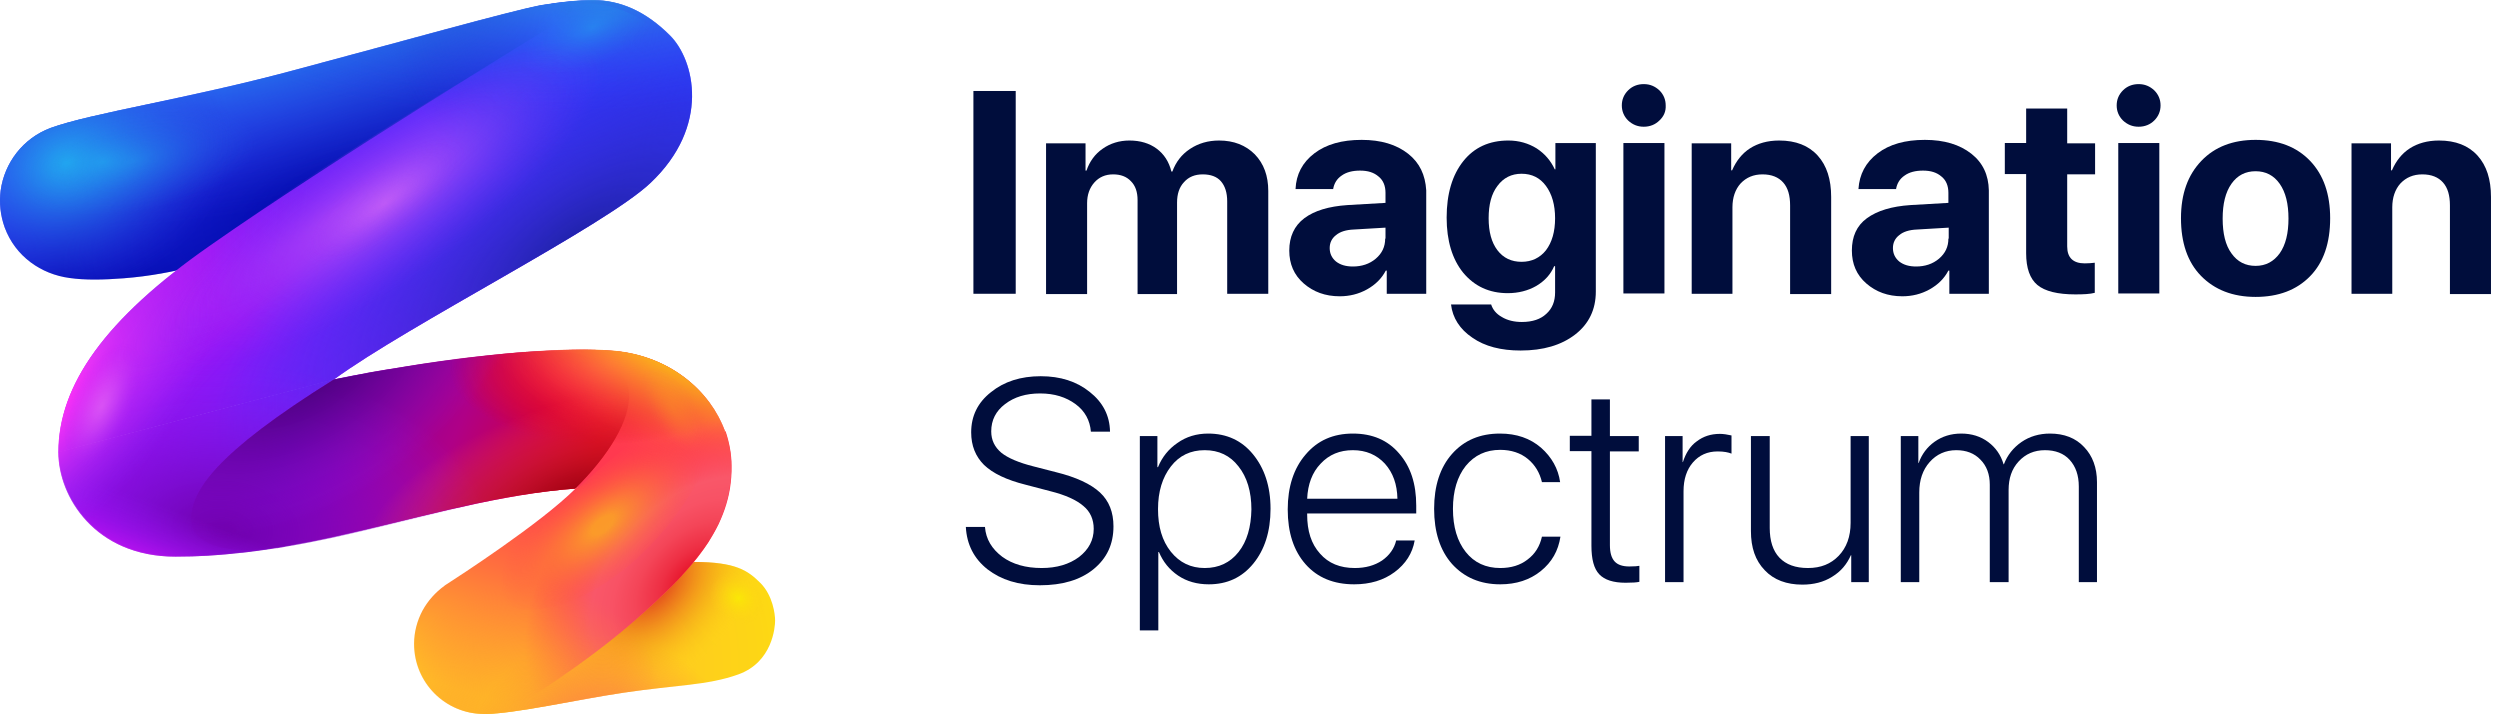 <svg width="140" height="40" viewBox="0 0 140 40" fill="none" xmlns="http://www.w3.org/2000/svg">
<path d="M56.88 5.095H54.511V16.451H56.88V5.095Z" fill="#000D3C"/>
<path d="M58.579 16.452V8.027H60.79V9.554H60.843C61.018 9.045 61.317 8.624 61.755 8.325C62.177 8.027 62.686 7.869 63.247 7.869C63.862 7.869 64.371 8.027 64.774 8.325C65.178 8.624 65.459 9.045 65.599 9.607H65.652C65.845 9.08 66.161 8.659 66.635 8.343C67.109 8.027 67.653 7.869 68.267 7.869C69.092 7.869 69.759 8.132 70.268 8.641C70.777 9.168 71.023 9.852 71.023 10.695V16.452H68.723V11.274C68.723 10.783 68.6 10.414 68.372 10.151C68.144 9.888 67.793 9.765 67.354 9.765C66.916 9.765 66.564 9.905 66.301 10.204C66.038 10.484 65.915 10.87 65.915 11.344V16.469H63.704V11.204C63.704 10.748 63.581 10.397 63.335 10.151C63.089 9.888 62.756 9.765 62.335 9.765C61.896 9.765 61.545 9.923 61.282 10.221C61.018 10.519 60.878 10.905 60.878 11.379V16.469H58.579V16.452Z" fill="#000D3C"/>
<path d="M78.851 8.606C78.202 8.097 77.342 7.833 76.254 7.833C75.148 7.833 74.27 8.079 73.603 8.588C72.936 9.097 72.585 9.764 72.55 10.589H74.656C74.709 10.273 74.867 10.01 75.13 9.834C75.394 9.641 75.745 9.554 76.166 9.554C76.605 9.554 76.938 9.659 77.201 9.887C77.465 10.098 77.588 10.414 77.588 10.8V11.361L75.464 11.484C74.411 11.554 73.603 11.8 73.042 12.221C72.48 12.643 72.199 13.257 72.199 14.029C72.199 14.784 72.463 15.398 73.007 15.872C73.551 16.346 74.218 16.592 75.025 16.592C75.569 16.592 76.078 16.469 76.552 16.206C77.026 15.942 77.377 15.591 77.605 15.152H77.658V16.451H79.869V10.659C79.817 9.799 79.501 9.115 78.851 8.606ZM77.57 13.362C77.57 13.819 77.394 14.187 77.043 14.486C76.692 14.784 76.254 14.924 75.762 14.924C75.376 14.924 75.06 14.836 74.814 14.643C74.586 14.45 74.463 14.205 74.463 13.889C74.463 13.59 74.586 13.345 74.814 13.169C75.043 12.976 75.376 12.871 75.815 12.853L77.588 12.748V13.362H77.57Z" fill="#000D3C"/>
<path d="M87.102 8.01V9.484H87.067C86.839 8.992 86.505 8.606 86.049 8.308C85.593 8.027 85.066 7.869 84.469 7.869C83.399 7.869 82.556 8.255 81.942 9.028C81.328 9.8 81.012 10.853 81.012 12.187C81.012 13.486 81.328 14.521 81.942 15.276C82.574 16.031 83.399 16.417 84.434 16.417C85.031 16.417 85.575 16.276 86.031 16.013C86.505 15.732 86.839 15.364 87.032 14.907H87.085V16.382C87.085 16.873 86.927 17.277 86.593 17.575C86.277 17.873 85.821 18.031 85.224 18.031C84.803 18.031 84.417 17.944 84.101 17.751C83.785 17.575 83.592 17.329 83.504 17.049H81.257C81.345 17.803 81.749 18.435 82.451 18.909C83.153 19.401 84.066 19.629 85.154 19.629C86.418 19.629 87.436 19.33 88.208 18.733C88.98 18.137 89.366 17.329 89.366 16.329V8.01H87.102ZM86.576 14.012C86.242 14.433 85.786 14.662 85.207 14.662C84.645 14.662 84.189 14.451 83.855 14.012C83.522 13.573 83.364 12.977 83.364 12.222C83.364 11.45 83.522 10.853 83.855 10.414C84.189 9.958 84.645 9.73 85.207 9.73C85.786 9.73 86.242 9.958 86.576 10.414C86.909 10.87 87.085 11.467 87.085 12.222C87.085 12.977 86.909 13.573 86.576 14.012Z" fill="#000D3C"/>
<path d="M93.209 8.01H90.91V16.434H93.209V8.01Z" fill="#000D3C"/>
<path d="M92.928 6.746C92.7 6.974 92.401 7.097 92.05 7.097C91.699 7.097 91.418 6.974 91.173 6.746C90.945 6.518 90.822 6.237 90.822 5.903C90.822 5.57 90.945 5.289 91.173 5.061C91.401 4.833 91.699 4.71 92.05 4.71C92.401 4.71 92.682 4.833 92.928 5.061C93.156 5.289 93.279 5.57 93.279 5.903C93.296 6.237 93.174 6.518 92.928 6.746Z" fill="#000D3C"/>
<path d="M94.735 16.452V8.027H96.946V9.537H96.999C97.227 9.01 97.561 8.589 97.999 8.308C98.438 8.027 98.982 7.869 99.632 7.869C100.562 7.869 101.282 8.15 101.791 8.712C102.3 9.273 102.545 10.046 102.545 11.028V16.469H100.246V11.502C100.246 10.941 100.123 10.519 99.86 10.221C99.597 9.923 99.21 9.765 98.701 9.765C98.192 9.765 97.789 9.94 97.473 10.274C97.174 10.607 97.017 11.063 97.017 11.608V16.452H94.735Z" fill="#000D3C"/>
<path d="M110.392 8.606C109.742 8.097 108.882 7.833 107.794 7.833C106.688 7.833 105.811 8.079 105.144 8.588C104.477 9.097 104.126 9.764 104.073 10.589H106.179C106.232 10.273 106.39 10.01 106.653 9.834C106.917 9.641 107.268 9.554 107.689 9.554C108.128 9.554 108.461 9.659 108.724 9.887C108.988 10.098 109.11 10.414 109.11 10.8V11.361L106.987 11.484C105.934 11.554 105.126 11.8 104.547 12.221C103.968 12.643 103.705 13.257 103.705 14.029C103.705 14.784 103.968 15.398 104.512 15.872C105.056 16.346 105.723 16.592 106.53 16.592C107.074 16.592 107.583 16.469 108.057 16.206C108.531 15.942 108.882 15.591 109.11 15.152H109.163V16.451H111.375V10.659C111.357 9.799 111.041 9.115 110.392 8.606ZM109.11 13.362C109.11 13.819 108.935 14.187 108.584 14.486C108.233 14.784 107.794 14.924 107.303 14.924C106.917 14.924 106.601 14.836 106.355 14.643C106.127 14.45 106.004 14.205 106.004 13.889C106.004 13.59 106.127 13.345 106.355 13.169C106.583 12.976 106.917 12.871 107.355 12.853L109.128 12.748V13.362H109.11Z" fill="#000D3C"/>
<path d="M113.464 6.078H115.763V8.026H117.325V9.764H115.763V13.801C115.763 14.433 116.096 14.749 116.746 14.749C116.956 14.749 117.149 14.731 117.307 14.713V16.398C117.044 16.469 116.675 16.486 116.219 16.486C115.236 16.486 114.517 16.311 114.095 15.96C113.674 15.609 113.464 15.012 113.464 14.187V9.746H112.27V8.009H113.464V6.078Z" fill="#000D3C"/>
<path d="M120.922 8.01H118.623V16.434H120.922V8.01Z" fill="#000D3C"/>
<path d="M120.64 6.746C120.412 6.974 120.114 7.097 119.763 7.097C119.412 7.097 119.131 6.974 118.885 6.746C118.657 6.518 118.534 6.237 118.534 5.903C118.534 5.57 118.657 5.289 118.885 5.061C119.113 4.833 119.412 4.71 119.763 4.71C120.114 4.71 120.395 4.833 120.64 5.061C120.869 5.289 120.991 5.57 120.991 5.903C120.991 6.237 120.869 6.518 120.64 6.746Z" fill="#000D3C"/>
<path d="M129.366 9.009C128.611 8.22 127.593 7.833 126.312 7.833C125.048 7.833 124.03 8.22 123.276 9.009C122.521 9.799 122.135 10.852 122.135 12.221C122.135 13.59 122.503 14.679 123.258 15.451C124.013 16.223 125.031 16.627 126.312 16.627C127.593 16.627 128.611 16.241 129.366 15.468C130.121 14.696 130.489 13.608 130.489 12.221C130.489 10.87 130.121 9.799 129.366 9.009ZM127.663 14.187C127.33 14.643 126.891 14.889 126.312 14.889C125.75 14.889 125.294 14.661 124.961 14.187C124.627 13.731 124.469 13.081 124.469 12.239C124.469 11.414 124.627 10.765 124.961 10.291C125.294 9.817 125.75 9.589 126.312 9.589C126.874 9.589 127.33 9.817 127.663 10.291C127.997 10.765 128.155 11.414 128.155 12.239C128.155 13.064 127.997 13.713 127.663 14.187Z" fill="#000D3C"/>
<path d="M131.685 16.452V8.027H133.897V9.537H133.949C134.177 9.01 134.511 8.589 134.95 8.308C135.388 8.027 135.933 7.869 136.582 7.869C137.512 7.869 138.232 8.15 138.741 8.712C139.25 9.273 139.495 10.046 139.495 11.028V16.469H137.196V11.502C137.196 10.941 137.073 10.519 136.81 10.221C136.547 9.923 136.161 9.765 135.652 9.765C135.143 9.765 134.739 9.94 134.423 10.274C134.125 10.607 133.967 11.063 133.967 11.608V16.452H131.685Z" fill="#000D3C"/>
<path d="M54.087 29.51H55.158C55.211 30.195 55.544 30.739 56.123 31.177C56.703 31.599 57.44 31.809 58.335 31.809C59.177 31.809 59.879 31.599 60.423 31.195C60.968 30.774 61.248 30.247 61.248 29.615C61.248 29.089 61.055 28.65 60.669 28.334C60.283 28.001 59.669 27.72 58.826 27.509L57.422 27.141C56.369 26.877 55.597 26.509 55.105 26.035C54.632 25.561 54.386 24.964 54.386 24.21C54.386 23.297 54.754 22.542 55.492 21.963C56.229 21.366 57.159 21.068 58.282 21.068C59.388 21.068 60.301 21.366 61.02 21.945C61.757 22.525 62.144 23.262 62.161 24.174H61.09C61.038 23.543 60.757 23.016 60.23 22.63C59.704 22.244 59.054 22.033 58.247 22.033C57.457 22.033 56.808 22.226 56.281 22.63C55.772 23.016 55.509 23.525 55.509 24.157C55.509 24.648 55.702 25.035 56.071 25.35C56.439 25.649 57.054 25.912 57.896 26.123L59.125 26.439C60.266 26.719 61.09 27.106 61.599 27.579C62.108 28.053 62.354 28.685 62.354 29.475C62.354 30.476 61.986 31.265 61.231 31.88C60.494 32.476 59.493 32.775 58.23 32.775C57.036 32.775 56.071 32.476 55.298 31.88C54.544 31.283 54.14 30.493 54.087 29.51Z" fill="#000D3C"/>
<path d="M70.167 25.438C69.535 24.666 68.692 24.28 67.657 24.28C67.007 24.28 66.428 24.455 65.937 24.806C65.445 25.14 65.077 25.596 64.849 26.158H64.814V24.42H63.831V35.302H64.866V30.914H64.901C65.129 31.458 65.48 31.897 65.972 32.231C66.463 32.564 67.043 32.722 67.692 32.722C68.727 32.722 69.552 32.336 70.184 31.564C70.816 30.791 71.15 29.773 71.15 28.492C71.15 27.211 70.799 26.21 70.167 25.438ZM69.359 30.914C68.885 31.511 68.254 31.809 67.464 31.809C66.692 31.809 66.06 31.511 65.568 30.897C65.077 30.282 64.849 29.493 64.849 28.51C64.849 27.527 65.094 26.737 65.568 26.123C66.042 25.508 66.674 25.21 67.464 25.21C68.254 25.21 68.885 25.508 69.359 26.123C69.833 26.719 70.079 27.527 70.079 28.527C70.061 29.51 69.833 30.317 69.359 30.914Z" fill="#000D3C"/>
<path d="M79.309 28.755V28.317C79.309 27.088 78.993 26.123 78.344 25.386C77.712 24.648 76.852 24.28 75.764 24.28C74.658 24.28 73.781 24.666 73.114 25.456C72.447 26.228 72.113 27.264 72.113 28.527C72.113 29.826 72.447 30.844 73.114 31.599C73.781 32.353 74.693 32.722 75.834 32.722C76.729 32.722 77.484 32.494 78.098 32.038C78.713 31.581 79.099 30.985 79.222 30.265H78.186C78.081 30.721 77.8 31.107 77.396 31.388C76.975 31.669 76.466 31.809 75.869 31.809C75.044 31.809 74.395 31.546 73.921 31.002C73.43 30.458 73.201 29.738 73.201 28.808V28.755H79.309ZM73.956 25.965C74.43 25.456 75.027 25.21 75.764 25.21C76.501 25.21 77.098 25.473 77.554 25.965C78.011 26.474 78.239 27.123 78.256 27.93H73.201C73.237 27.123 73.482 26.456 73.956 25.965Z" fill="#000D3C"/>
<path d="M87.367 27H86.349C86.226 26.474 85.963 26.035 85.559 25.701C85.156 25.368 84.629 25.192 84.015 25.192C83.207 25.192 82.576 25.491 82.084 26.088C81.61 26.684 81.365 27.492 81.365 28.492C81.365 29.51 81.61 30.317 82.084 30.914C82.558 31.511 83.207 31.809 84.015 31.809C84.629 31.809 85.138 31.651 85.542 31.335C85.963 31.02 86.226 30.598 86.349 30.054H87.385C87.262 30.844 86.911 31.476 86.279 31.985C85.665 32.476 84.91 32.722 84.015 32.722C82.892 32.722 81.996 32.336 81.312 31.581C80.645 30.826 80.311 29.791 80.311 28.492C80.311 27.211 80.645 26.175 81.312 25.421C81.996 24.648 82.892 24.28 83.997 24.28C84.928 24.28 85.682 24.543 86.297 25.07C86.893 25.596 87.262 26.246 87.367 27Z" fill="#000D3C"/>
<path d="M89.12 22.367H90.155V24.42H91.77V25.28H90.155V30.528C90.155 30.949 90.243 31.248 90.419 31.441C90.594 31.634 90.875 31.722 91.243 31.722C91.542 31.722 91.717 31.704 91.805 31.686V32.582C91.665 32.617 91.401 32.634 91.033 32.634C90.348 32.634 89.857 32.476 89.558 32.16C89.26 31.845 89.12 31.318 89.12 30.563V25.263H87.909V24.403H89.12V22.367Z" fill="#000D3C"/>
<path d="M93.243 32.599V24.42H94.226V25.877H94.243C94.401 25.385 94.647 24.981 95.015 24.718C95.384 24.437 95.805 24.297 96.314 24.297C96.507 24.297 96.735 24.332 96.964 24.385V25.403C96.788 25.332 96.542 25.28 96.191 25.28C95.612 25.28 95.156 25.49 94.805 25.894C94.454 26.298 94.278 26.842 94.278 27.509V32.599H93.243Z" fill="#000D3C"/>
<path d="M104.652 24.42V32.599H103.669V31.09H103.651C103.423 31.599 103.09 32.002 102.598 32.3C102.124 32.599 101.563 32.739 100.931 32.739C100.053 32.739 99.334 32.476 98.825 31.932C98.298 31.388 98.052 30.668 98.052 29.738V24.42H99.105V29.562C99.105 30.282 99.281 30.844 99.649 31.23C100.018 31.616 100.545 31.809 101.247 31.809C101.966 31.809 102.528 31.581 102.967 31.125C103.405 30.668 103.634 30.054 103.634 29.282V24.42H104.652Z" fill="#000D3C"/>
<path d="M106.444 32.599V24.42H107.427V25.93H107.444C107.62 25.438 107.918 25.035 108.339 24.736C108.761 24.438 109.252 24.28 109.831 24.28C110.41 24.28 110.919 24.438 111.341 24.754C111.762 25.07 112.043 25.473 112.201 26H112.218C112.411 25.491 112.745 25.07 113.201 24.754C113.658 24.438 114.202 24.28 114.798 24.28C115.588 24.28 116.238 24.526 116.711 25.035C117.185 25.526 117.431 26.193 117.431 27V32.599H116.413V27.246C116.413 26.614 116.238 26.123 115.904 25.754C115.571 25.386 115.097 25.21 114.518 25.21C113.921 25.21 113.429 25.421 113.043 25.842C112.657 26.263 112.482 26.79 112.482 27.439V32.599H111.428V27.141C111.428 26.561 111.253 26.088 110.902 25.737C110.568 25.386 110.112 25.21 109.55 25.21C108.954 25.21 108.445 25.438 108.059 25.877C107.672 26.316 107.479 26.877 107.479 27.579V32.599H106.444Z" fill="#000D3C"/>
<path d="M30.435 0.28C32.717 -0.053 32.84 0.087 32.787 0.28C29.663 5.037 21.607 10.846 16.429 13.233C15.639 13.602 14.815 13.883 13.972 14.094C12.076 14.55 9.883 15.357 6.916 15.585C5.793 15.673 4.74 15.691 3.898 15.568C2.3 15.357 0.861 14.357 0.264 12.742C0.019 12.057 -0.052 11.355 0.036 10.671C0.247 9.126 1.282 7.74 2.844 7.161C5.109 6.336 10.532 5.528 16.464 3.931C22.572 2.299 28.434 0.667 30.225 0.316C30.225 0.316 30.225 0.316 30.435 0.28Z" fill="url(#paint0_linear)"/>
<path d="M30.435 0.28C32.717 -0.053 32.84 0.087 32.787 0.28C29.663 5.037 21.607 10.846 16.429 13.233C15.639 13.602 14.815 13.883 13.972 14.094C12.076 14.55 9.883 15.357 6.916 15.585C5.793 15.673 4.74 15.691 3.898 15.568C2.3 15.357 0.861 14.357 0.264 12.742C0.019 12.057 -0.052 11.355 0.036 10.671C0.247 9.126 1.282 7.74 2.844 7.161C5.109 6.336 10.532 5.528 16.464 3.931C22.572 2.299 28.434 0.667 30.225 0.316C30.225 0.316 30.225 0.316 30.435 0.28Z" fill="url(#paint1_radial)"/>
<path d="M30.435 0.28C32.717 -0.053 32.84 0.087 32.787 0.28C29.663 5.037 21.607 10.846 16.429 13.233C15.639 13.602 14.815 13.883 13.972 14.094C12.076 14.55 9.883 15.357 6.916 15.585C5.793 15.673 4.74 15.691 3.898 15.568C2.3 15.357 0.861 14.357 0.264 12.742C0.019 12.057 -0.052 11.355 0.036 10.671C0.247 9.126 1.282 7.74 2.844 7.161C5.109 6.336 10.532 5.528 16.464 3.931C22.572 2.299 28.434 0.667 30.225 0.316C30.225 0.316 30.225 0.316 30.435 0.28Z" fill="url(#paint2_radial)"/>
<path d="M30.435 0.28C32.717 -0.053 32.84 0.087 32.787 0.28C29.663 5.037 21.607 10.846 16.429 13.233C15.639 13.602 14.815 13.883 13.972 14.094C12.076 14.55 9.883 15.357 6.916 15.585C5.793 15.673 4.74 15.691 3.898 15.568C2.3 15.357 0.861 14.357 0.264 12.742C0.019 12.057 -0.052 11.355 0.036 10.671C0.247 9.126 1.282 7.74 2.844 7.161C5.109 6.336 10.532 5.528 16.464 3.931C22.572 2.299 28.434 0.667 30.225 0.316C30.225 0.316 30.225 0.316 30.435 0.28Z" fill="url(#paint3_radial)"/>
<path d="M41.335 37.771C39.615 38.386 37.913 38.35 34.929 38.789C32.366 39.158 28.751 39.983 27.154 39.983C25.556 39.983 38.861 31.47 38.861 31.47C41.195 31.47 41.879 31.944 42.581 32.646C43.283 33.348 43.406 34.401 43.406 34.752C43.406 35.103 43.266 37.087 41.335 37.771Z" fill="url(#paint4_radial)"/>
<path d="M41.335 37.771C39.615 38.386 37.913 38.35 34.929 38.789C32.366 39.158 28.751 39.983 27.154 39.983C25.556 39.983 38.861 31.47 38.861 31.47C41.195 31.47 41.879 31.944 42.581 32.646C43.283 33.348 43.406 34.401 43.406 34.752C43.406 35.103 43.266 37.087 41.335 37.771Z" fill="url(#paint5_radial)"/>
<path d="M40.967 26.081C41.037 29.539 38.633 32.067 35.561 34.734C32.683 37.227 29.137 39.403 28.944 39.526C28.4 39.824 27.768 39.982 27.119 39.982C24.943 39.982 23.188 38.227 23.188 36.051C23.188 35.384 23.363 34.752 23.661 34.19C23.96 33.646 24.381 33.172 24.89 32.804C24.89 32.804 24.89 32.804 24.907 32.786C24.925 32.769 24.943 32.769 24.96 32.751C25.592 32.347 30.278 29.311 32.227 27.363L35.853 24.84L40.634 24.151C40.844 24.783 40.967 25.432 40.967 26.081Z" fill="url(#paint6_linear)"/>
<path d="M40.599 24.151L32.191 27.363L31.542 27.415C27.172 27.854 22.959 29.135 18.624 30.066C17.905 30.224 17.185 30.364 16.465 30.487L16.413 30.504C16.378 30.504 16.343 30.522 16.325 30.522C15.447 30.68 14.587 30.82 13.692 30.908C13.622 30.926 13.552 30.926 13.482 30.926C12.288 31.066 11.077 31.136 9.848 31.136C5.32 31.136 3.284 27.784 3.284 25.309L18.694 21.237C18.694 21.237 18.694 21.237 18.712 21.237C21.046 20.763 25.487 20.009 29.453 19.71C29.471 19.71 29.488 19.71 29.488 19.71C31.296 19.57 33.016 19.535 34.403 19.658C37.51 19.939 39.774 21.904 40.599 24.151Z" fill="url(#paint7_linear)"/>
<path d="M36.421 10.25C33.876 12.654 22.889 18.183 18.694 21.254L3.284 25.326C3.284 21.553 5.899 17.849 11.726 13.777C18.607 8.951 30.454 1.737 30.454 1.737C32.191 0.719 32.876 -0 30.454 0.28C31.454 0.105 32.385 0.017 33.209 0.017H33.245C34.719 0.017 36.141 0.614 37.51 1.983C38.896 3.352 39.809 7.055 36.421 10.25Z" fill="url(#paint8_linear)"/>
<path d="M37.526 1.983C36.139 0.614 34.735 0.018 33.243 0H33.208C32.383 0 31.453 0.105 30.452 0.263C30.452 0.263 30.452 0.263 30.47 0.263C30.47 0.263 30.47 0.263 30.452 0.263C30.224 0.298 30.224 0.298 30.224 0.298C28.451 0.649 22.589 2.282 16.464 3.914C13.901 4.598 11.426 5.143 9.268 5.599C13.708 10.162 19.061 13.918 24.292 17.709C29.031 14.936 34.665 11.865 36.402 10.232C39.807 7.056 38.895 3.352 37.526 1.983Z" fill="url(#paint9_radial)"/>
<path d="M36.421 10.25C33.876 12.655 22.889 18.183 18.694 21.255C11.99 25.45 10.709 27.521 10.709 29.1C10.709 30.399 12.569 31.136 15.5 30.662C14.903 30.768 14.306 30.838 13.692 30.908C13.622 30.926 13.552 30.926 13.482 30.926C12.288 31.066 11.077 31.136 9.848 31.136C5.32 31.136 3.284 27.784 3.284 25.309C3.284 21.536 5.899 17.832 11.726 13.76C18.607 8.934 30.454 1.72 30.454 1.72C32.191 0.702 32.876 -0.018 30.454 0.263C31.454 0.088 32.385 0 33.209 0H33.245C34.719 0 36.141 0.597 37.51 1.966C38.896 3.352 39.809 7.056 36.421 10.25Z" fill="url(#paint10_radial)"/>
<path d="M36.421 10.25C33.876 12.655 22.889 18.183 18.694 21.255C11.99 25.45 10.709 27.521 10.709 29.1C10.709 30.399 12.569 31.136 15.5 30.662C14.903 30.768 14.306 30.838 13.692 30.908C13.622 30.926 13.552 30.926 13.482 30.926C12.288 31.066 11.077 31.136 9.848 31.136C5.32 31.136 3.284 27.784 3.284 25.309C3.284 21.536 5.899 17.832 11.726 13.76C18.607 8.934 30.454 1.72 30.454 1.72C32.191 0.702 32.876 -0.018 30.454 0.263C31.454 0.088 32.385 0 33.209 0H33.245C34.719 0 36.141 0.597 37.51 1.966C38.896 3.352 39.809 7.056 36.421 10.25Z" fill="url(#paint11_radial)"/>
<path d="M26.523 19.991C24.908 20.184 23.346 20.413 21.889 20.658C21.731 20.676 21.591 20.711 21.433 20.729C21.293 20.746 21.152 20.781 21.012 20.799C20.836 20.834 20.678 20.851 20.52 20.887C20.503 20.887 20.485 20.887 20.468 20.904C20.38 20.922 20.292 20.939 20.187 20.957C20.011 20.992 19.836 21.027 19.66 21.062C19.572 21.08 19.485 21.097 19.415 21.115C19.169 21.167 18.923 21.202 18.677 21.255C20.485 19.939 23.539 18.148 26.646 16.376C24.504 13.374 21.257 11.496 18.625 9.162C16.167 10.742 13.728 12.374 11.709 13.796C5.882 17.885 3.267 21.589 3.267 25.345C3.267 27.819 5.321 31.172 9.831 31.172C11.06 31.172 12.271 31.102 13.464 30.961C13.535 30.961 13.605 30.944 13.675 30.944C14.289 30.873 14.886 30.785 15.483 30.698C15.501 30.698 15.518 30.698 15.536 30.698C16.308 30.557 16.448 30.54 16.448 30.54C17.168 30.417 17.905 30.259 18.607 30.119C21.275 29.539 23.89 28.837 26.523 28.276C36.264 26.784 36.036 21.729 26.523 19.991Z" fill="url(#paint12_radial)"/>
<path d="M32.208 27.363C31.997 27.38 31.769 27.398 31.559 27.415C27.188 27.854 22.976 29.135 18.641 30.066C17.921 30.224 17.202 30.364 16.482 30.487C16.482 30.487 16.341 30.522 15.569 30.645C15.552 30.645 15.534 30.645 15.517 30.645C12.568 31.154 10.707 30.399 10.707 29.1C10.707 27.521 11.989 25.432 18.693 21.255C18.939 21.202 19.167 21.167 19.431 21.114C19.518 21.097 19.589 21.079 19.676 21.062C19.852 21.026 20.027 20.991 20.203 20.956C20.291 20.939 20.378 20.921 20.484 20.904C20.501 20.904 20.519 20.904 20.536 20.886C20.694 20.851 20.87 20.833 21.028 20.798C21.168 20.781 21.309 20.746 21.449 20.728C21.607 20.693 21.747 20.675 21.905 20.658C24.222 20.254 26.802 19.903 29.453 19.71C29.47 19.71 29.488 19.71 29.488 19.71C32.875 19.447 35.139 20.395 35.227 22.009C35.315 23.501 34.104 25.485 32.208 27.363Z" fill="url(#paint13_linear)"/>
<path d="M26.523 19.991C24.908 20.184 23.346 20.413 21.889 20.658C21.731 20.676 21.591 20.711 21.433 20.729C21.293 20.746 21.152 20.781 21.012 20.799C20.836 20.834 20.678 20.851 20.52 20.887C20.503 20.887 20.485 20.887 20.468 20.904C20.38 20.922 20.292 20.939 20.187 20.957C20.011 20.992 19.836 21.027 19.66 21.062C19.572 21.08 19.485 21.097 19.415 21.115C19.169 21.167 18.923 21.202 18.677 21.255C20.485 19.939 23.539 18.148 26.646 16.376C24.504 13.374 21.257 11.496 18.625 9.162C16.167 10.742 13.728 12.374 11.709 13.796C5.882 17.885 3.267 21.589 3.267 25.345C3.267 27.819 5.321 31.172 9.831 31.172C11.06 31.172 12.271 31.102 13.464 30.961C13.535 30.961 13.605 30.944 13.675 30.944C14.289 30.873 14.886 30.785 15.483 30.698C15.501 30.698 15.518 30.698 15.536 30.698C16.308 30.557 16.448 30.54 16.448 30.54C17.168 30.417 17.905 30.259 18.607 30.119C21.275 29.539 23.89 28.837 26.523 28.276C36.264 26.784 36.036 21.729 26.523 19.991Z" fill="url(#paint14_radial)"/>
<path d="M26.523 19.991C24.908 20.184 23.346 20.413 21.889 20.658C21.731 20.676 21.591 20.711 21.433 20.729C21.293 20.746 21.152 20.781 21.012 20.799C20.836 20.834 20.678 20.851 20.52 20.887C20.503 20.887 20.485 20.887 20.468 20.904C20.38 20.922 20.292 20.939 20.187 20.957C20.011 20.992 19.836 21.027 19.66 21.062C19.572 21.08 19.485 21.097 19.415 21.115C19.169 21.167 18.923 21.202 18.677 21.255C20.485 19.939 23.539 18.148 26.646 16.376C24.504 13.374 21.257 11.496 18.625 9.162C16.167 10.742 13.728 12.374 11.709 13.796C5.882 17.885 3.267 21.589 3.267 25.345C3.267 27.819 5.321 31.172 9.831 31.172C11.06 31.172 12.271 31.102 13.464 30.961C13.535 30.961 13.605 30.944 13.675 30.944C14.289 30.873 14.886 30.785 15.483 30.698C15.501 30.698 15.518 30.698 15.536 30.698C16.308 30.557 16.448 30.54 16.448 30.54C17.168 30.417 17.905 30.259 18.607 30.119C21.275 29.539 23.89 28.837 26.523 28.276C36.264 26.784 36.036 21.729 26.523 19.991Z" fill="url(#paint15_linear)"/>
<path d="M37.526 1.983C36.139 0.614 34.735 0.018 33.243 0H33.208C32.383 0 31.453 0.105 30.452 0.263C30.452 0.263 30.452 0.263 30.47 0.263C30.47 0.263 30.47 0.263 30.452 0.263C30.224 0.298 30.224 0.298 30.224 0.298C28.451 0.649 22.589 2.282 16.464 3.914C13.901 4.598 11.426 5.143 9.268 5.599C13.708 10.162 19.061 13.918 24.292 17.709C29.031 14.936 34.665 11.865 36.402 10.232C39.807 7.056 38.895 3.352 37.526 1.983Z" fill="url(#paint16_radial)"/>
<path d="M26.523 19.991C24.136 20.237 19.485 21.097 19.415 21.097C19.169 21.15 18.923 21.185 18.677 21.238C20.485 19.921 23.539 18.131 26.646 16.358C24.504 13.357 21.257 11.479 18.625 9.145C16.167 10.724 13.728 12.357 11.709 13.778C5.882 17.868 3.267 21.571 3.267 25.327C3.267 27.802 5.321 31.154 9.831 31.154C11.06 31.154 12.271 31.084 13.464 30.944C13.535 30.944 13.605 30.926 13.675 30.926C14.289 30.856 14.886 30.768 15.483 30.68C15.501 30.68 15.518 30.68 15.536 30.68C16.308 30.54 16.448 30.522 16.448 30.522C17.168 30.399 17.905 30.241 18.607 30.101C21.275 29.522 23.89 28.82 26.523 28.258C36.264 26.784 36.036 21.729 26.523 19.991Z" fill="url(#paint17_radial)"/>
<path d="M40.968 26.081C40.968 25.432 40.846 24.782 40.617 24.151C39.775 21.886 37.511 19.938 34.404 19.657C33.035 19.535 31.315 19.587 29.49 19.71C29.472 19.71 29.455 19.71 29.455 19.71C28.472 19.78 27.489 19.868 26.541 19.991C13.939 21.026 12.535 26.889 26.559 28.223C28.209 27.871 29.876 27.573 31.561 27.415C31.771 27.398 32 27.362 32.21 27.362C31.421 28.152 30.157 29.153 28.893 30.048C31.421 31.54 34.106 32.312 36.423 33.962C39.073 31.575 41.021 29.205 40.968 26.081Z" fill="url(#paint18_radial)"/>
<path d="M40.968 26.081C40.968 25.432 40.846 24.782 40.617 24.151C39.775 21.886 37.511 19.938 34.404 19.657C33.035 19.535 31.315 19.587 29.49 19.71C29.472 19.71 29.455 19.71 29.455 19.71C28.472 19.78 27.489 19.868 26.541 19.991C13.939 21.026 12.535 26.889 26.559 28.223C28.209 27.871 29.876 27.573 31.561 27.415C31.771 27.398 32 27.362 32.21 27.362C31.421 28.152 30.157 29.153 28.893 30.048C31.421 31.54 34.106 32.312 36.423 33.962C39.073 31.575 41.021 29.205 40.968 26.081Z" fill="url(#paint19_radial)"/>
<path d="M37.808 32.628C37.826 32.611 37.843 32.576 37.878 32.558C38.001 32.418 38.142 32.295 38.247 32.154C38.247 32.154 38.247 32.154 38.265 32.137C38.633 31.733 38.984 31.312 39.283 30.891C39.318 30.838 39.37 30.785 39.405 30.733C39.476 30.645 39.528 30.54 39.599 30.452C39.651 30.382 39.704 30.311 39.739 30.224C39.791 30.136 39.844 30.048 39.897 29.96C39.95 29.873 39.985 29.803 40.037 29.715C40.09 29.627 40.125 29.539 40.178 29.451C40.23 29.364 40.265 29.276 40.3 29.188C40.336 29.101 40.371 29.013 40.406 28.925C40.441 28.837 40.476 28.732 40.511 28.644C40.546 28.556 40.564 28.469 40.599 28.381C40.634 28.276 40.669 28.17 40.687 28.082C40.704 27.995 40.739 27.924 40.757 27.837C40.792 27.732 40.809 27.609 40.827 27.503C40.845 27.433 40.862 27.345 40.862 27.258C40.88 27.135 40.897 26.994 40.915 26.872C40.915 26.801 40.932 26.731 40.932 26.678C40.95 26.485 40.95 26.275 40.95 26.064C40.95 25.415 40.827 24.765 40.599 24.133C39.756 21.869 37.492 19.921 34.386 19.64C33.017 19.517 31.297 19.57 29.471 19.693C29.454 19.693 29.436 19.693 29.436 19.693C28.453 19.763 27.47 19.851 26.523 19.974C13.921 21.009 12.517 26.872 26.54 28.205C28.19 27.854 29.857 27.556 31.542 27.398C31.753 27.38 31.981 27.345 32.192 27.345C32.104 27.433 31.999 27.521 31.911 27.626C31.893 27.644 31.876 27.661 31.858 27.679C31.753 27.767 31.648 27.872 31.542 27.96C31.525 27.977 31.507 27.995 31.49 28.012C31.384 28.1 31.262 28.205 31.156 28.293L31.139 28.311C31.016 28.416 30.893 28.521 30.753 28.627C30.735 28.644 30.7 28.662 30.682 28.679C30.559 28.785 30.419 28.89 30.296 28.995C30.279 29.013 30.261 29.013 30.244 29.03C30.103 29.136 29.98 29.241 29.84 29.346C29.84 29.346 29.822 29.346 29.822 29.364C29.682 29.469 29.541 29.574 29.384 29.697C29.366 29.715 29.348 29.715 29.331 29.732C29.19 29.838 29.032 29.943 28.892 30.066C27.102 31.365 25.312 32.523 24.943 32.769C24.925 32.786 24.908 32.786 24.89 32.804L24.873 32.821C24.364 33.172 23.925 33.646 23.644 34.208C23.346 34.77 23.17 35.401 23.17 36.068C23.17 38.245 24.925 40 27.102 40C27.769 40 28.383 39.824 28.927 39.544C29.138 39.438 32.683 37.244 35.544 34.752C36 34.348 36.439 33.962 36.86 33.559C36.878 33.541 36.895 33.523 36.913 33.506C37.053 33.365 37.194 33.243 37.334 33.102C37.352 33.085 37.387 33.05 37.404 33.032C37.545 32.892 37.685 32.769 37.808 32.628Z" fill="url(#paint20_radial)"/>
<path d="M37.808 32.628C37.826 32.611 37.843 32.576 37.878 32.558C38.001 32.418 38.142 32.295 38.247 32.154C38.247 32.154 38.247 32.154 38.265 32.137C38.633 31.733 38.984 31.312 39.283 30.891C39.318 30.838 39.37 30.785 39.405 30.733C39.476 30.645 39.528 30.54 39.599 30.452C39.651 30.382 39.704 30.311 39.739 30.224C39.791 30.136 39.844 30.048 39.897 29.96C39.95 29.873 39.985 29.803 40.037 29.715C40.09 29.627 40.125 29.539 40.178 29.451C40.23 29.364 40.265 29.276 40.3 29.188C40.336 29.101 40.371 29.013 40.406 28.925C40.441 28.837 40.476 28.732 40.511 28.644C40.546 28.556 40.564 28.469 40.599 28.381C40.634 28.276 40.669 28.17 40.687 28.082C40.704 27.995 40.739 27.924 40.757 27.837C40.792 27.732 40.809 27.609 40.827 27.503C40.845 27.433 40.862 27.345 40.862 27.258C40.88 27.135 40.897 26.994 40.915 26.872C40.915 26.801 40.932 26.731 40.932 26.678C40.95 26.485 40.95 26.275 40.95 26.064C40.95 25.415 40.827 24.765 40.599 24.133C39.756 21.869 37.492 19.921 34.386 19.64C33.017 19.517 31.297 19.57 29.471 19.693C29.454 19.693 29.436 19.693 29.436 19.693C28.453 19.763 27.47 19.851 26.523 19.974C13.921 21.009 12.517 26.872 26.54 28.205C28.19 27.854 29.857 27.556 31.542 27.398C31.753 27.38 31.981 27.345 32.192 27.345C32.104 27.433 31.999 27.521 31.911 27.626C31.893 27.644 31.876 27.661 31.858 27.679C31.753 27.767 31.648 27.872 31.542 27.96C31.525 27.977 31.507 27.995 31.49 28.012C31.384 28.1 31.262 28.205 31.156 28.293L31.139 28.311C31.016 28.416 30.893 28.521 30.753 28.627C30.735 28.644 30.7 28.662 30.682 28.679C30.559 28.785 30.419 28.89 30.296 28.995C30.279 29.013 30.261 29.013 30.244 29.03C30.103 29.136 29.98 29.241 29.84 29.346C29.84 29.346 29.822 29.346 29.822 29.364C29.682 29.469 29.541 29.574 29.384 29.697C29.366 29.715 29.348 29.715 29.331 29.732C29.19 29.838 29.032 29.943 28.892 30.066C27.102 31.365 25.312 32.523 24.943 32.769C24.925 32.786 24.908 32.786 24.89 32.804L24.873 32.821C24.364 33.172 23.925 33.646 23.644 34.208C23.346 34.77 23.17 35.401 23.17 36.068C23.17 38.245 24.925 40 27.102 40C27.769 40 28.383 39.824 28.927 39.544C29.138 39.438 32.683 37.244 35.544 34.752C36 34.348 36.439 33.962 36.86 33.559C36.878 33.541 36.895 33.523 36.913 33.506C37.053 33.365 37.194 33.243 37.334 33.102C37.352 33.085 37.387 33.05 37.404 33.032C37.545 32.892 37.685 32.769 37.808 32.628Z" fill="url(#paint21_radial)"/>
<path d="M37.808 32.628C37.826 32.611 37.843 32.576 37.878 32.558C38.001 32.418 38.142 32.295 38.247 32.154C38.247 32.154 38.247 32.154 38.265 32.137C38.633 31.733 38.984 31.312 39.283 30.891C39.318 30.838 39.37 30.785 39.405 30.733C39.476 30.645 39.528 30.54 39.599 30.452C39.651 30.382 39.704 30.311 39.739 30.224C39.791 30.136 39.844 30.048 39.897 29.96C39.95 29.873 39.985 29.803 40.037 29.715C40.09 29.627 40.125 29.539 40.178 29.451C40.23 29.364 40.265 29.276 40.3 29.188C40.336 29.101 40.371 29.013 40.406 28.925C40.441 28.837 40.476 28.732 40.511 28.644C40.546 28.556 40.564 28.469 40.599 28.381C40.634 28.276 40.669 28.17 40.687 28.082C40.704 27.995 40.739 27.924 40.757 27.837C40.792 27.732 40.809 27.609 40.827 27.503C40.845 27.433 40.862 27.345 40.862 27.258C40.88 27.135 40.897 26.994 40.915 26.872C40.915 26.801 40.932 26.731 40.932 26.678C40.95 26.485 40.95 26.275 40.95 26.064C40.95 25.415 40.827 24.765 40.599 24.133C39.756 21.869 37.492 19.921 34.386 19.64C33.017 19.517 31.297 19.57 29.471 19.693C29.454 19.693 29.436 19.693 29.436 19.693C28.453 19.763 27.47 19.851 26.523 19.974C13.921 21.009 12.517 26.872 26.54 28.205C28.19 27.854 29.857 27.556 31.542 27.398C31.753 27.38 31.981 27.345 32.192 27.345C32.104 27.433 31.999 27.521 31.911 27.626C31.893 27.644 31.876 27.661 31.858 27.679C31.753 27.767 31.648 27.872 31.542 27.96C31.525 27.977 31.507 27.995 31.49 28.012C31.384 28.1 31.262 28.205 31.156 28.293L31.139 28.311C31.016 28.416 30.893 28.521 30.753 28.627C30.735 28.644 30.7 28.662 30.682 28.679C30.559 28.785 30.419 28.89 30.296 28.995C30.279 29.013 30.261 29.013 30.244 29.03C30.103 29.136 29.98 29.241 29.84 29.346C29.84 29.346 29.822 29.346 29.822 29.364C29.682 29.469 29.541 29.574 29.384 29.697C29.366 29.715 29.348 29.715 29.331 29.732C29.19 29.838 29.032 29.943 28.892 30.066C27.102 31.365 25.312 32.523 24.943 32.769C24.925 32.786 24.908 32.786 24.89 32.804L24.873 32.821C24.364 33.172 23.925 33.646 23.644 34.208C23.346 34.77 23.17 35.401 23.17 36.068C23.17 38.245 24.925 40 27.102 40C27.769 40 28.383 39.824 28.927 39.544C29.138 39.438 32.683 37.244 35.544 34.752C36 34.348 36.439 33.962 36.86 33.559C36.878 33.541 36.895 33.523 36.913 33.506C37.053 33.365 37.194 33.243 37.334 33.102C37.352 33.085 37.387 33.05 37.404 33.032C37.545 32.892 37.685 32.769 37.808 32.628Z" fill="url(#paint22_radial)"/>
<path d="M42.598 32.629C41.896 31.926 41.194 31.453 38.877 31.453C38.877 31.453 38.877 31.453 38.86 31.453C39 31.277 39.141 31.102 39.281 30.908C39.316 30.856 39.369 30.803 39.404 30.75C39.474 30.663 39.527 30.557 39.597 30.47C39.65 30.399 39.702 30.329 39.737 30.241C39.79 30.154 39.843 30.066 39.895 29.978C39.948 29.89 39.983 29.82 40.036 29.733C40.089 29.645 40.124 29.557 40.176 29.469C40.229 29.381 40.264 29.294 40.299 29.206C40.334 29.118 40.369 29.03 40.404 28.943C40.44 28.855 40.475 28.75 40.51 28.662C40.527 28.592 40.562 28.539 40.58 28.469C37.21 28.627 33.823 28.802 30.453 28.872C30.4 28.907 30.348 28.96 30.295 28.995C30.277 29.013 29.031 29.943 28.891 30.048C27.101 31.347 25.31 32.506 24.942 32.751C24.924 32.769 24.907 32.769 24.889 32.786L24.871 32.804C24.362 33.155 23.924 33.629 23.643 34.191C23.345 34.752 23.169 35.384 23.169 36.051C23.169 38.227 24.924 39.983 27.101 39.983C27.118 39.983 27.136 39.983 27.136 39.983H27.153C28.75 39.983 32.348 39.175 34.928 38.789C37.912 38.35 39.615 38.385 41.335 37.771C43.265 37.087 43.423 35.086 43.423 34.735C43.423 34.384 43.3 33.331 42.598 32.629Z" fill="url(#paint23_radial)"/>
<path d="M42.598 32.629C41.896 31.926 41.194 31.453 38.877 31.453C38.877 31.453 38.877 31.453 38.86 31.453C39 31.277 39.141 31.102 39.281 30.908C39.316 30.856 39.369 30.803 39.404 30.75C39.474 30.663 39.527 30.557 39.597 30.47C39.65 30.399 39.702 30.329 39.737 30.241C39.79 30.154 39.843 30.066 39.895 29.978C39.948 29.89 39.983 29.82 40.036 29.733C40.089 29.645 40.124 29.557 40.176 29.469C40.229 29.381 40.264 29.294 40.299 29.206C40.334 29.118 40.369 29.03 40.404 28.943C40.44 28.855 40.475 28.75 40.51 28.662C40.527 28.592 40.562 28.539 40.58 28.469C37.21 28.627 33.823 28.802 30.453 28.872C30.4 28.907 29.031 29.943 28.891 30.048C27.101 31.347 25.31 32.506 24.942 32.751C24.924 32.769 24.907 32.769 24.889 32.786L24.871 32.804C24.362 33.155 23.924 33.629 23.643 34.191C23.345 34.752 23.169 35.384 23.169 36.051C23.169 38.227 24.924 39.983 27.101 39.983C27.118 39.983 27.136 39.983 27.136 39.983H27.153C28.75 39.983 32.348 39.175 34.928 38.789C37.912 38.35 39.615 38.385 41.335 37.771C43.265 37.087 43.423 35.086 43.423 34.735C43.423 34.384 43.3 33.331 42.598 32.629Z" fill="url(#paint24_radial)"/>
<path d="M15.116 8.232C15.379 9.899 12.431 11.724 8.534 12.321C4.638 12.918 1.285 12.075 1.022 10.408C0.759 8.741 3.708 6.915 7.604 6.318C11.5 5.722 14.87 6.564 15.116 8.232Z" fill="url(#paint25_radial)"/>
<path d="M9.056 8.934C9.161 9.934 7.898 10.9 6.213 11.075C4.545 11.251 3.106 10.584 3.001 9.566C2.895 8.565 4.159 7.6 5.844 7.424C7.529 7.249 8.951 7.933 9.056 8.934Z" fill="url(#paint26_radial)"/>
<path d="M26.61 6.372C26.153 5.915 22.14 5.018 30.951 0.613C33.233 -0.528 36.509 0.913 37.018 2.3C37.509 3.686 35.982 5.512 33.595 6.372C31.208 7.232 27.066 6.828 26.61 6.372Z" fill="url(#paint27_radial)"/>
<path opacity="0.8" d="M32.82 2.475C33.715 3.721 28.38 9.022 20.92 14.287C13.461 19.552 6.704 22.817 5.808 21.553C4.948 20.307 10.267 15.007 17.726 9.741C25.185 4.476 31.943 1.211 32.82 2.475Z" fill="url(#paint28_radial)"/>
<path opacity="0.8" d="M35.122 3.3C35.859 6.09 29.154 12.093 23.643 15.568C18.132 19.044 8.812 22.694 7.127 20.869C6.162 19.816 8.057 17.13 9.128 16.077C11.181 14.006 15.482 11.058 19.378 8.583C25.907 4.458 29.505 2.194 32.015 1.825C34.139 1.527 34.823 2.212 35.122 3.3Z" fill="url(#paint29_radial)"/>
<path d="M7.952 19.114C8.864 19.553 8.829 21.501 7.864 23.432C6.899 25.362 5.407 26.573 4.494 26.134C3.581 25.696 3.195 23.572 4.143 21.624C5.091 19.676 7.039 18.658 7.952 19.114Z" fill="url(#paint30_radial)"/>
<path opacity="0.47" d="M38.949 25.713C38.318 26.081 37.159 25.292 36.369 23.94C35.58 22.589 35.439 21.202 36.071 20.834C36.703 20.465 38.142 21.062 38.932 22.413C39.739 23.747 39.581 25.327 38.949 25.713Z" fill="url(#paint31_radial)"/>
<path d="M26.837 8.091C27.503 9.039 25.959 11.25 23.396 13.041C20.834 14.831 18.219 15.498 17.569 14.55C16.902 13.602 18.113 10.97 20.676 9.179C23.238 7.389 26.17 7.143 26.837 8.091Z" fill="url(#paint32_radial)"/>
<path d="M39.778 23.659C40.654 24.748 38.342 29.039 35.287 31.613C31.193 35.046 28.072 34.336 27.197 33.247C26.322 32.158 30.268 29.204 33.273 26.531C36.262 23.857 38.903 22.554 39.778 23.659Z" fill="url(#paint33_radial)"/>
<path d="M42.722 34.647C42.319 35.191 41.213 35.033 40.23 34.313C39.265 33.594 38.791 32.558 39.195 32.032C39.598 31.505 40.704 31.646 41.687 32.365C42.67 33.085 43.126 34.12 42.722 34.647Z" fill="url(#paint34_radial)"/>
<path d="M32.208 27.363C31.997 27.381 31.769 27.398 31.559 27.416C27.188 27.855 22.976 29.136 18.641 30.066C17.921 30.224 17.202 30.364 16.482 30.487C16.482 30.487 16.341 30.522 15.569 30.645C15.552 30.645 15.534 30.645 15.517 30.645C12.568 31.154 10.707 30.399 10.707 29.101C10.707 27.521 11.989 25.433 18.693 21.255C18.939 21.203 20.677 20.852 21.905 20.676C24.222 20.272 26.802 19.921 29.453 19.728C29.47 19.728 29.488 19.728 29.488 19.728C32.875 19.465 35.139 20.413 35.227 22.027C35.315 23.502 34.104 25.485 32.208 27.363Z" fill="url(#paint35_radial)"/>
<path d="M32.208 27.363C31.997 27.381 31.769 27.398 31.559 27.416C26.311 27.942 24.643 28.767 18.641 30.066C17.921 30.224 17.202 30.364 16.482 30.487C16.482 30.487 16.341 30.522 15.569 30.645C15.552 30.645 15.534 30.645 15.517 30.645C12.568 31.154 10.707 30.399 10.707 29.101C10.707 27.521 11.989 25.433 18.693 21.255C18.939 21.203 20.677 20.852 21.905 20.676C24.222 20.272 26.802 19.921 29.453 19.728C29.47 19.728 29.488 19.728 29.488 19.728C32.875 19.465 35.139 20.413 35.227 22.027C35.315 23.502 34.104 25.485 32.208 27.363Z" fill="url(#paint36_radial)"/>
<defs>
<linearGradient id="paint0_linear" x1="14.837" y1="3.003" x2="18.887" y2="11.341" gradientUnits="userSpaceOnUse">
<stop stop-color="#303AFF"/>
<stop offset="0.905" stop-color="#0008AA"/>
</linearGradient>
<radialGradient id="paint1_radial" cx="0" cy="0" r="1" gradientUnits="userSpaceOnUse" gradientTransform="translate(19.189 10.784) rotate(162.375) scale(16.285 6.759)">
<stop stop-color="#0008AA"/>
<stop offset="0.189" stop-color="#030BB0" stop-opacity="0.811"/>
<stop offset="0.432" stop-color="#0C15C0" stop-opacity="0.568"/>
<stop offset="0.704" stop-color="#1B24DA" stop-opacity="0.296"/>
<stop offset="0.996" stop-color="#303AFE" stop-opacity="0.01"/>
<stop offset="1" stop-color="#303AFF" stop-opacity="0"/>
</radialGradient>
<radialGradient id="paint2_radial" cx="0" cy="0" r="1" gradientUnits="userSpaceOnUse" gradientTransform="translate(11.754 0.985) rotate(-8.233) scale(34.462 11.181)">
<stop stop-color="#21AFF0"/>
<stop offset="0.141" stop-color="#229BEC" stop-opacity="0.86"/>
<stop offset="0.73" stop-color="#254BDF" stop-opacity="0.27"/>
<stop offset="1" stop-color="#262CD9" stop-opacity="0"/>
</radialGradient>
<radialGradient id="paint3_radial" cx="0" cy="0" r="1" gradientUnits="userSpaceOnUse" gradientTransform="translate(3.772 9.125) rotate(-17.643) scale(9.479 7.313)">
<stop stop-color="#21AFF0"/>
<stop offset="1" stop-color="#262CD9" stop-opacity="0"/>
</radialGradient>
<radialGradient id="paint4_radial" cx="0" cy="0" r="1" gradientUnits="userSpaceOnUse" gradientTransform="translate(29.338 37.314) scale(14.281)">
<stop offset="0.156" stop-color="#FFC723"/>
<stop offset="0.555" stop-color="#FFCB20"/>
<stop offset="0.935" stop-color="#FDD615"/>
<stop offset="1" stop-color="#FDD913"/>
</radialGradient>
<radialGradient id="paint5_radial" cx="0" cy="0" r="1" gradientUnits="userSpaceOnUse" gradientTransform="translate(36.489 32.71) rotate(132.897) scale(7.642 5.051)">
<stop stop-color="#DB1E1E"/>
<stop offset="1" stop-color="#FDD913" stop-opacity="0"/>
</radialGradient>
<linearGradient id="paint6_linear" x1="33.379" y1="27.254" x2="29.367" y2="39.806" gradientUnits="userSpaceOnUse">
<stop stop-color="#FF394F"/>
<stop offset="0.155" stop-color="#FF484A"/>
<stop offset="0.456" stop-color="#FF703E"/>
<stop offset="0.867" stop-color="#FFB12A"/>
<stop offset="1" stop-color="#FFC723"/>
</linearGradient>
<linearGradient id="paint7_linear" x1="16.39" y1="23.595" x2="32.51" y2="28.994" gradientUnits="userSpaceOnUse">
<stop stop-color="#9812F5"/>
<stop offset="1" stop-color="#FF394F"/>
</linearGradient>
<linearGradient id="paint8_linear" x1="17.183" y1="20.731" x2="31.119" y2="-0.353" gradientUnits="userSpaceOnUse">
<stop stop-color="#9812F5"/>
<stop offset="0.556" stop-color="#5C29FB"/>
<stop offset="1" stop-color="#303AFF"/>
</linearGradient>
<radialGradient id="paint9_radial" cx="0" cy="0" r="1" gradientUnits="userSpaceOnUse" gradientTransform="translate(31.176 1.097) scale(9.229)">
<stop stop-color="#303AFF"/>
<stop offset="1" stop-color="#262CD9" stop-opacity="0"/>
</radialGradient>
<radialGradient id="paint10_radial" cx="0" cy="0" r="1" gradientUnits="userSpaceOnUse" gradientTransform="translate(22.944 22.112) rotate(145.318) scale(22.11 9.47)">
<stop stop-color="#9812F5"/>
<stop offset="0.297" stop-color="#6F22F9" stop-opacity="0.703"/>
<stop offset="0.594" stop-color="#4D2FFC" stop-opacity="0.406"/>
<stop offset="0.839" stop-color="#3837FE" stop-opacity="0.161"/>
<stop offset="1" stop-color="#303AFF" stop-opacity="0"/>
</radialGradient>
<radialGradient id="paint11_radial" cx="0" cy="0" r="1" gradientUnits="userSpaceOnUse" gradientTransform="translate(32.461 13.753) rotate(145.318) scale(24.071 10.31)">
<stop stop-color="#1D21A3"/>
<stop offset="0.043" stop-color="#1E22A7" stop-opacity="0.957"/>
<stop offset="0.693" stop-color="#2B33E6" stop-opacity="0.307"/>
<stop offset="1" stop-color="#303AFF" stop-opacity="0"/>
</radialGradient>
<radialGradient id="paint12_radial" cx="0" cy="0" r="1" gradientUnits="userSpaceOnUse" gradientTransform="translate(1.629 21.235) rotate(-41.156) scale(20.091 7.212)">
<stop stop-color="#FFD6F7"/>
<stop offset="0.333" stop-color="#FF31F7" stop-opacity="0.4"/>
<stop offset="0.445" stop-color="#FA31F7" stop-opacity="0.333"/>
<stop offset="0.571" stop-color="#ED31F7" stop-opacity="0.257"/>
<stop offset="0.702" stop-color="#D731F8" stop-opacity="0.179"/>
<stop offset="0.837" stop-color="#B830F8" stop-opacity="0.097"/>
<stop offset="0.975" stop-color="#9030F9" stop-opacity="0.015"/>
<stop offset="1" stop-color="#8830F9" stop-opacity="0"/>
</radialGradient>
<linearGradient id="paint13_linear" x1="17.053" y1="22.795" x2="31.506" y2="29.267" gradientUnits="userSpaceOnUse">
<stop stop-color="#6C00B0"/>
<stop offset="0.526" stop-color="#AF0087"/>
<stop offset="1" stop-color="#E20019"/>
</linearGradient>
<radialGradient id="paint14_radial" cx="0" cy="0" r="1" gradientUnits="userSpaceOnUse" gradientTransform="translate(12.43 29.613) rotate(-176.36) scale(15.139 9.445)">
<stop offset="0.027" stop-color="#7000AD"/>
<stop offset="1" stop-color="#9812F5" stop-opacity="0"/>
</radialGradient>
<linearGradient id="paint15_linear" x1="14.267" y1="35.558" x2="16.451" y2="29.721" gradientUnits="userSpaceOnUse">
<stop offset="0.181" stop-color="#DE12F5"/>
<stop offset="0.341" stop-color="#C012F5" stop-opacity="0.74"/>
<stop offset="0.504" stop-color="#AA12F5" stop-opacity="0.476"/>
<stop offset="0.659" stop-color="#9D12F5" stop-opacity="0.224"/>
<stop offset="0.798" stop-color="#9812F5" stop-opacity="0"/>
</linearGradient>
<radialGradient id="paint16_radial" cx="0" cy="0" r="1" gradientUnits="userSpaceOnUse" gradientTransform="translate(34.307 -1.025) rotate(175.878) scale(22.991 7.374)">
<stop offset="0.124" stop-color="#26C6DA" stop-opacity="0.5"/>
<stop offset="0.279" stop-color="#27B3DF" stop-opacity="0.411"/>
<stop offset="0.594" stop-color="#2B82EC" stop-opacity="0.232"/>
<stop offset="1" stop-color="#303AFF" stop-opacity="0"/>
</radialGradient>
<radialGradient id="paint17_radial" cx="0" cy="0" r="1" gradientUnits="userSpaceOnUse" gradientTransform="translate(0.172 23.351) rotate(-41.156) scale(14.466 7.542)">
<stop stop-color="#FFD6F7"/>
<stop offset="0.034" stop-color="#FFBDF7"/>
<stop offset="0.121" stop-color="#FF81F7"/>
<stop offset="0.195" stop-color="#FF56F7"/>
<stop offset="0.252" stop-color="#FF3BF7"/>
<stop offset="0.286" stop-color="#FF31F7"/>
<stop offset="1" stop-color="#8830F9" stop-opacity="0"/>
</radialGradient>
<radialGradient id="paint18_radial" cx="0" cy="0" r="1" gradientUnits="userSpaceOnUse" gradientTransform="translate(34.341 20.295) rotate(178.315) scale(9.199 4.585)">
<stop offset="0.004" stop-color="#FF394F"/>
<stop offset="0.65" stop-color="#EA1129" stop-opacity="0.351"/>
<stop offset="1" stop-color="#E20019" stop-opacity="0"/>
</radialGradient>
<radialGradient id="paint19_radial" cx="0" cy="0" r="1" gradientUnits="userSpaceOnUse" gradientTransform="translate(34.341 20.295) rotate(178.315) scale(9.199 4.585)">
<stop offset="0.004" stop-color="#FF394F"/>
<stop offset="0.304" stop-color="#F4233B" stop-opacity="0.699"/>
<stop offset="0.739" stop-color="#E70A22" stop-opacity="0.262"/>
<stop offset="1" stop-color="#E20019" stop-opacity="0"/>
</radialGradient>
<radialGradient id="paint20_radial" cx="0" cy="0" r="1" gradientUnits="userSpaceOnUse" gradientTransform="translate(38.9 16.289) rotate(-147.201) scale(16.846 9.088)">
<stop offset="0.208" stop-color="#FAEC03"/>
<stop offset="0.316" stop-color="#FBC812" stop-opacity="0.865"/>
<stop offset="0.483" stop-color="#FC9528" stop-opacity="0.653"/>
<stop offset="0.64" stop-color="#FE6D39" stop-opacity="0.454"/>
<stop offset="0.784" stop-color="#FE5145" stop-opacity="0.273"/>
<stop offset="0.908" stop-color="#FF3F4C" stop-opacity="0.116"/>
<stop offset="1" stop-color="#FF394F" stop-opacity="0"/>
</radialGradient>
<radialGradient id="paint21_radial" cx="0" cy="0" r="1" gradientUnits="userSpaceOnUse" gradientTransform="translate(37.99 17.007) rotate(-147.201) scale(16.846 9.088)">
<stop offset="0.128" stop-color="#FAEC03"/>
<stop offset="0.238" stop-color="#FADD09" stop-opacity="0.874"/>
<stop offset="0.45" stop-color="#FCB61A" stop-opacity="0.631"/>
<stop offset="0.738" stop-color="#FD7734" stop-opacity="0.3"/>
<stop offset="1" stop-color="#FF394F" stop-opacity="0"/>
</radialGradient>
<radialGradient id="paint22_radial" cx="0" cy="0" r="1" gradientUnits="userSpaceOnUse" gradientTransform="translate(38.994 32.52) rotate(136.134) scale(11.222 7.545)">
<stop stop-color="#E20019"/>
<stop offset="0.063" stop-color="#E61027"/>
<stop offset="0.211" stop-color="#EE2F44"/>
<stop offset="0.355" stop-color="#F44558"/>
<stop offset="0.492" stop-color="#F85265"/>
<stop offset="0.615" stop-color="#F95769"/>
<stop offset="1" stop-color="#FF394F" stop-opacity="0"/>
</radialGradient>
<radialGradient id="paint23_radial" cx="0" cy="0" r="1" gradientUnits="userSpaceOnUse" gradientTransform="translate(29.462 40.333) scale(7.879)">
<stop stop-color="#FEC121"/>
<stop offset="0.247" stop-color="#FEB027" stop-opacity="0.769"/>
<stop offset="0.999" stop-color="#FF783C" stop-opacity="0"/>
</radialGradient>
<radialGradient id="paint24_radial" cx="0" cy="0" r="1" gradientUnits="userSpaceOnUse" gradientTransform="translate(33.73 43.45) scale(7.949)">
<stop stop-color="#F95769"/>
<stop offset="0.999" stop-color="#FF783C" stop-opacity="0"/>
</radialGradient>
<radialGradient id="paint25_radial" cx="0" cy="0" r="1" gradientUnits="userSpaceOnUse" gradientTransform="translate(7.454 9.027) rotate(-9.914) scale(7.016 2.859)">
<stop stop-color="#21AFF0" stop-opacity="0.4"/>
<stop offset="1" stop-color="#2277EA" stop-opacity="0"/>
</radialGradient>
<radialGradient id="paint26_radial" cx="0" cy="0" r="1" gradientUnits="userSpaceOnUse" gradientTransform="translate(5.764 9.06) rotate(-7.545) scale(2.996 1.721)">
<stop stop-color="#21AFF0" stop-opacity="0.4"/>
<stop offset="1" stop-color="#2277EA" stop-opacity="0"/>
</radialGradient>
<radialGradient id="paint27_radial" cx="0" cy="0" r="1" gradientUnits="userSpaceOnUse" gradientTransform="translate(33.184 1.537) rotate(154.334) scale(4.199 2.07)">
<stop stop-color="#21AFF0" stop-opacity="0.4"/>
<stop offset="1" stop-color="#2277EA" stop-opacity="0"/>
</radialGradient>
<radialGradient id="paint28_radial" cx="0" cy="0" r="1" gradientUnits="userSpaceOnUse" gradientTransform="translate(18.771 11.934) rotate(144.583) scale(15.805 2.937)">
<stop offset="0.002" stop-color="#EB71F7" stop-opacity="0.2"/>
<stop offset="1" stop-color="#8830F9" stop-opacity="0"/>
</radialGradient>
<radialGradient id="paint29_radial" cx="0" cy="0" r="1" gradientUnits="userSpaceOnUse" gradientTransform="translate(21.559 11.392) rotate(144.858) scale(14.756 4.424)">
<stop offset="0.003" stop-color="#EB71F7" stop-opacity="0.7"/>
<stop offset="1" stop-color="#8830F9" stop-opacity="0"/>
</radialGradient>
<radialGradient id="paint30_radial" cx="0" cy="0" r="1" gradientUnits="userSpaceOnUse" gradientTransform="translate(5.703 22.735) rotate(-65.008) scale(3.894 1.743)">
<stop offset="0" stop-color="#E97AF4" stop-opacity="0.5"/>
<stop offset="0.18" stop-color="#E575F4" stop-opacity="0.41"/>
<stop offset="0.383" stop-color="#DB68F4" stop-opacity="0.309"/>
<stop offset="0.597" stop-color="#C951F4" stop-opacity="0.201"/>
<stop offset="0.818" stop-color="#B132F5" stop-opacity="0.091"/>
<stop offset="1" stop-color="#9812F5" stop-opacity="0"/>
</radialGradient>
<radialGradient id="paint31_radial" cx="0" cy="0" r="1" gradientUnits="userSpaceOnUse" gradientTransform="translate(37.648 22.905) rotate(58.311) scale(2.814 1.26)">
<stop offset="0.004" stop-color="#FAAE1F" stop-opacity="0.5"/>
<stop offset="0.351" stop-color="#FAAC21" stop-opacity="0.326"/>
<stop offset="0.538" stop-color="#FAA428" stop-opacity="0.232"/>
<stop offset="0.687" stop-color="#FA9633" stop-opacity="0.157"/>
<stop offset="0.816" stop-color="#FA8344" stop-opacity="0.092"/>
<stop offset="0.931" stop-color="#F96A59" stop-opacity="0.035"/>
<stop offset="1" stop-color="#F95769" stop-opacity="0"/>
</radialGradient>
<radialGradient id="paint32_radial" cx="0" cy="0" r="1" gradientUnits="userSpaceOnUse" gradientTransform="translate(21.513 11.216) rotate(-35.733) scale(5.624 1.992)">
<stop offset="0" stop-color="#E97AF4" stop-opacity="0.2"/>
<stop offset="0.18" stop-color="#E575F4" stop-opacity="0.164"/>
<stop offset="0.383" stop-color="#DB68F4" stop-opacity="0.123"/>
<stop offset="0.597" stop-color="#C951F4" stop-opacity="0.081"/>
<stop offset="0.818" stop-color="#B132F5" stop-opacity="0.036"/>
<stop offset="1" stop-color="#9812F5" stop-opacity="0"/>
</radialGradient>
<radialGradient id="paint33_radial" cx="0" cy="0" r="1" gradientUnits="userSpaceOnUse" gradientTransform="translate(33.748 29.405) rotate(140.848) scale(6.942 3.221)">
<stop offset="0.104" stop-color="#FAAE1F" stop-opacity="0.8"/>
<stop offset="0.339" stop-color="#FB9828" stop-opacity="0.59"/>
<stop offset="0.827" stop-color="#FE5E41" stop-opacity="0.154"/>
<stop offset="1" stop-color="#FF484A" stop-opacity="0"/>
</radialGradient>
<radialGradient id="paint34_radial" cx="0" cy="0" r="1" gradientUnits="userSpaceOnUse" gradientTransform="translate(41.335 33.484) rotate(35.297) scale(1.682 1.423)">
<stop stop-color="#FAEC03" stop-opacity="0.83"/>
<stop offset="1" stop-color="#FDCF16" stop-opacity="0"/>
</radialGradient>
<radialGradient id="paint35_radial" cx="0" cy="0" r="1" gradientUnits="userSpaceOnUse" gradientTransform="translate(16.818 20.024) rotate(147.624) scale(14.117 8.222)">
<stop stop-color="#4E0080"/>
<stop offset="0.015" stop-color="#4C007C"/>
<stop offset="0.027" stop-color="#460073"/>
<stop offset="0.2" stop-color="#480177" stop-opacity="0.822"/>
<stop offset="0.371" stop-color="#500283" stop-opacity="0.647"/>
<stop offset="0.54" stop-color="#5C0597" stop-opacity="0.472"/>
<stop offset="0.71" stop-color="#6E09B2" stop-opacity="0.298"/>
<stop offset="0.877" stop-color="#840ED6" stop-opacity="0.127"/>
<stop offset="1" stop-color="#9812F5" stop-opacity="0"/>
</radialGradient>
<radialGradient id="paint36_radial" cx="0" cy="0" r="1" gradientUnits="userSpaceOnUse" gradientTransform="translate(32.244 27.64) rotate(162.71) scale(12.22 5.118)">
<stop stop-color="#9E0012"/>
<stop offset="0.21" stop-color="#AD0B1B" stop-opacity="0.789"/>
<stop offset="0.613" stop-color="#D42831" stop-opacity="0.387"/>
<stop offset="1" stop-color="#FF484A" stop-opacity="0"/>
</radialGradient>
</defs>
</svg>

